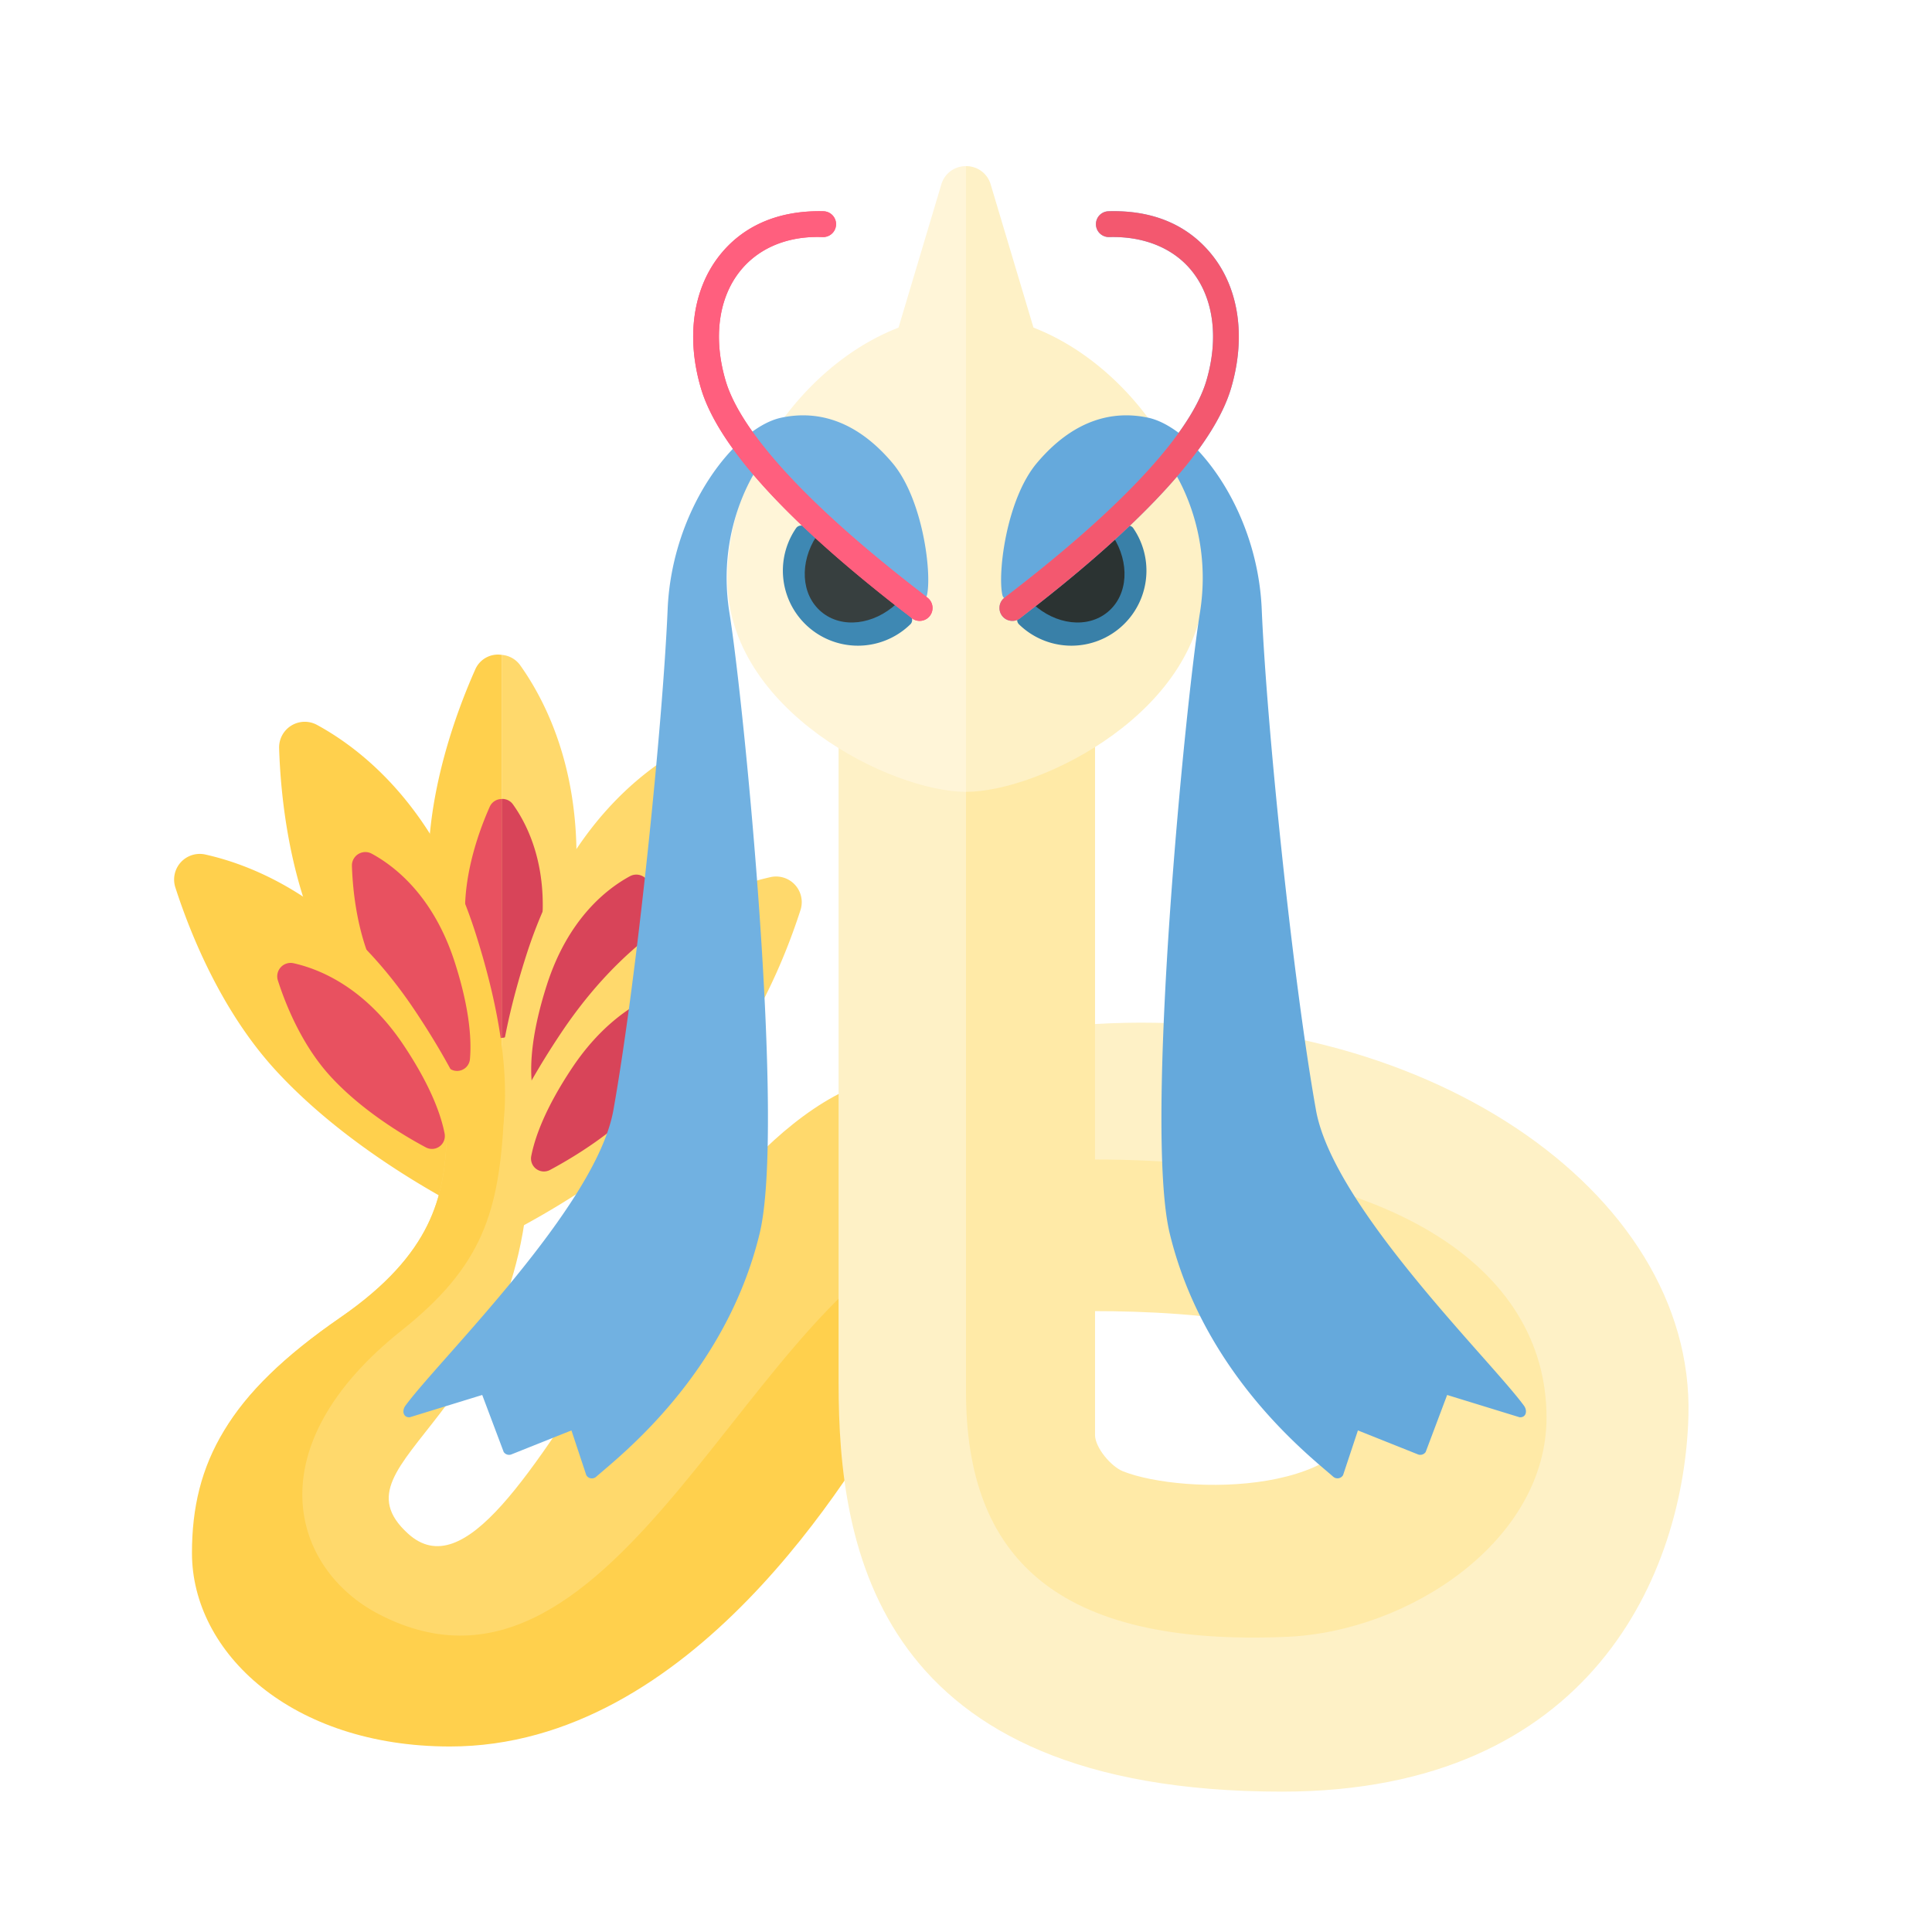 <svg xmlns="http://www.w3.org/2000/svg" width="100%" height="100%" viewBox="-2.72 -2.72 37.44 37.44"><path fill="#FFD96C" d="M7.355 10.164a.485.485 0 00-.352-.193v9.037c.359-.427 1.021-1.505 1.359-3.893.359-2.531-.434-4.149-1.007-4.951z"/><path fill="#FFD04D" d="M6.493 10.246c-.376.845-.931 2.362-.914 3.923.027 2.532 1.18 5.083 1.18 5.083s.097-.069.245-.244V9.971a.479.479 0 00-.511.275z"/><path fill="#E85160" d="M6.771 12.913c-.197.443-.489 1.239-.48 2.059.009.883.28 1.77.46 2.266.042.115.148.163.252.156v-4.63a.252.252 0 00-.232.149z"/><path fill="#D84459" d="M7.219 12.866a.25.25 0 00-.216-.103v4.63a.241.241 0 00.197-.114c.186-.312.417-.867.551-1.811.189-1.332-.231-2.182-.532-2.602z"/><path fill="#FFD96C" d="M11.282 12.218a.497.497 0 00-.74-.449c-.866.473-2.283 1.585-3.062 4.019-1.037 3.241-.357 4.423-.357 4.423s2.148-1.794 3.275-4.062c.694-1.4.855-3.006.884-3.931z"/><path fill="#D84459" d="M9.871 14.498a.26.26 0 00-.383-.238c-.454.246-1.202.829-1.612 2.111-.291.908-.324 1.508-.292 1.87a.25.25 0 00.423.159c.378-.368 1.008-1.049 1.4-1.84.364-.733.448-1.577.464-2.062z"/><path fill="#FFD96C" d="M12.793 14.915a.497.497 0 00-.587-.636c-.963.216-2.632.893-4.052 3.017-1.892 2.829-1.564 4.153-1.564 4.153s2.56-1.132 4.269-3.001c1.052-1.152 1.65-2.652 1.934-3.533z"/><path fill="#D84459" d="M10.806 16.717a.26.26 0 00-.302-.334c-.504.112-1.384.466-2.132 1.584-.53.793-.728 1.36-.797 1.717a.25.25 0 00.362.269c.465-.249 1.258-.73 1.854-1.382.553-.604.867-1.392 1.015-1.854z"/><path fill="#FFD04D" d="M2.689 11.78a.497.497 0 01.74-.449c.866.473 2.283 1.585 3.062 4.019 1.037 3.241.357 4.423.357 4.423S4.7 17.978 3.573 15.71c-.694-1.398-.855-3.005-.884-3.93z"/><path fill="#E85160" d="M4.1 14.061a.26.26 0 01.383-.238c.454.246 1.202.829 1.612 2.111.291.908.324 1.508.292 1.87a.25.25 0 01-.423.159c-.378-.368-1.008-1.049-1.4-1.84-.364-.734-.448-1.577-.464-2.062z"/><path fill="#FFD04D" d="M.678 14.477a.497.497 0 01.587-.636c.963.216 2.632.893 4.052 3.017 1.892 2.829 1.564 4.153 1.564 4.153s-2.56-1.132-4.269-3.001C1.56 16.858.962 15.358.678 14.477z"/><path fill="#E85160" d="M2.665 16.28a.26.26 0 01.302-.334c.504.112 1.384.465 2.132 1.584.53.793.728 1.36.797 1.717a.25.25 0 01-.362.269c-.465-.249-1.258-.73-1.854-1.382-.553-.605-.867-1.393-1.015-1.854z"/><path fill="#FFD96C" d="M5.937 19.375c-.062 1.062-.25 2.188-2.062 3.438C1.711 24.305.92 25.657 1.25 27.375 1.562 29 3 30.812 6.062 30.812c4.688 0 7.75-5 8.625-6.5.504-.864 1.915-5.729.438-6.25-4.688 0-7.744 10.931-9.938 8.938-1.604-1.458 2.479-2.208 2.354-7.667-.009-.411-1.604.042-1.604.042z"/><path fill="#FFD04D" d="M5.937 19.375c-.062 1.062-.25 2.188-2.062 3.438C1.711 24.305 1 25.625 1 27.375c0 1.938 1.937 3.75 5 3.75 4.687 0 7.812-5.312 8.687-6.812.252-.432.731-1.864.962-3.254-3.774 1.066-6.383 9.91-11.024 7.504-1.688-.875-2.417-3.229.437-5.5 1.572-1.251 1.891-2.297 1.984-4.156.015-.288-1.109.468-1.109.468z"/><path fill="#FEF1C6" d="M18.5 17.125V11.25l-4.969-.156v13c0 3.188.719 7.906 8.594 7.906 6 0 7.792-4.24 7.875-7.281.12-4.374-5.188-7.969-11.5-7.594zm0 8.75v-3.75c1.875 0 6.042.895 6.042 2.583 0 2.584-5.042 1.604-6.042 1.167z"/><path fill="#FFEAA7" d="M18.5 19.75v-8.625l-2.5.125v13c0 3.188 1.723 4.945 6.219 4.75 2.386-.104 5.031-1.874 5.031-4.25 0-2.906-3.031-5-8.75-5zm0 5.335v-2.397c1.875 0 5.235.219 5.25 1.656.021 1.948-3.549 1.91-4.708 1.448-.231-.092-.542-.459-.542-.707z"/><path fill="#FFF5D8" d="M16 3.375c-2.375 0-4.625 2.571-4.625 5.125s3.187 4.125 4.625 4.125v-9.25z"/><path fill="#FFF5D8" d="M15.521.857L13 9.29h3V.5a.49.49 0 00-.479.357z"/><path fill="#FEF1C6" d="M16 3.375c2.375 0 4.625 2.571 4.625 5.125S17.437 12.625 16 12.625v-9.25z"/><path fill="#FEF1C6" d="M16.479.857L19 9.29h-3V.5a.49.49 0 01.479.357z"/><path fill="#3980A8" d="M19.06 7.495c.055-.046.14-.039.181.02a1.454 1.454 0 01-2.215 1.863c-.051-.05-.043-.135.011-.181l2.023-1.702z"/><path fill="#2B3332" d="M17.294 8.98c.441.408 1.06.49 1.457.156s.422-.958.096-1.462L17.294 8.98z"/><path fill="#3E88B3" d="M12.888 7.495c-.055-.046-.14-.039-.181.02a1.454 1.454 0 002.215 1.863c.051-.05.043-.135-.011-.181l-2.023-1.702z"/><path fill="#373F3F" d="M14.653 8.98c-.441.408-1.06.49-1.457.156-.397-.334-.422-.958-.096-1.462l1.553 1.306z"/><path fill="#71B1E1" d="M15.041 8.875l-3.011-2.63s-.895 1.161-.614 2.911 1.088 9.956.584 12.032c-.667 2.747-2.739 4.331-3.167 4.71a.125.125 0 01-.191-.03L8.354 25l-1.172.468a.126.126 0 01-.141-.05l-.416-1.105-1.404.432c-.125.009-.158-.123-.085-.224.656-.896 3.697-3.854 4.031-5.729.462-2.599.958-7.5 1.051-9.703.083-1.967 1.324-3.526 2.199-3.714.719-.154 1.469.062 2.156.875.589.696.766 2.123.672 2.557a.125.125 0 01-.204.068z"/><path fill="#65A9DC" d="M16.908 8.875l3.011-2.63s.895 1.161.614 2.911-1.087 9.956-.584 12.031c.667 2.747 2.739 4.331 3.167 4.71.059.052.15.038.191-.03l.288-.867 1.172.468a.126.126 0 00.141-.05l.416-1.105 1.404.432c.125.009.158-.123.085-.224-.656-.896-3.697-3.854-4.031-5.729-.462-2.599-.958-7.5-1.051-9.703-.083-1.967-1.324-3.526-2.199-3.714-.719-.154-1.469.062-2.156.875-.589.696-.766 2.123-.672 2.557.02.093.132.129.204.068z"/><g fill="#FF5F7E"><path d="M15.102 9.312a.248.248 0 01-.16-.058 3.23 3.23 0 00-.138-.108c-2.288-1.769-3.614-3.23-3.942-4.347-.285-.97-.157-1.9.351-2.554.461-.593 1.158-.892 2.024-.871a.25.25 0 01-.01.5 3.085 3.085 0 00-.106-.002c-.636 0-1.171.239-1.514.68-.408.525-.505 1.293-.265 2.106.204.696 1.024 1.972 3.768 4.092l.152.119c.105.089.12.246.032.353a.249.249 0 01-.192.09z"/><path d="M15.102 9.312a.248.248 0 01-.16-.058 3.23 3.23 0 00-.138-.108c-2.288-1.769-3.614-3.23-3.942-4.347-.285-.97-.157-1.9.351-2.554.461-.593 1.158-.892 2.024-.871a.25.25 0 01-.01.5 3.085 3.085 0 00-.106-.002c-.636 0-1.171.239-1.514.68-.408.525-.505 1.293-.265 2.106.204.696 1.024 1.972 3.768 4.092l.152.119c.105.089.12.246.032.353a.249.249 0 01-.192.09z"/></g><path fill="#71B1E1" d="M16.898 9.312a.247.247 0 01-.192-.09.252.252 0 01.032-.353c.025-.021.077-.061.152-.119 2.743-2.12 3.563-3.396 3.768-4.092.24-.813.144-1.581-.265-2.106-.36-.463-.944-.695-1.61-.678h-.01a.25.25 0 01-.01-.5c.878-.026 1.562.278 2.024.871.508.653.636 1.584.351 2.554-.328 1.116-1.654 2.578-3.942 4.347l-.138.108a.241.241 0 01-.16.058z"/><path fill="#F3586F" d="M16.898 9.312a.247.247 0 01-.192-.09.252.252 0 01.032-.353c.025-.021.077-.061.152-.119 2.743-2.12 3.563-3.396 3.768-4.092.24-.813.144-1.581-.265-2.106-.36-.463-.944-.695-1.61-.678h-.01a.25.25 0 01-.01-.5c.878-.026 1.562.278 2.024.871.508.653.636 1.584.351 2.554-.328 1.116-1.654 2.578-3.942 4.347l-.138.108a.241.241 0 01-.16.058z"/></svg>